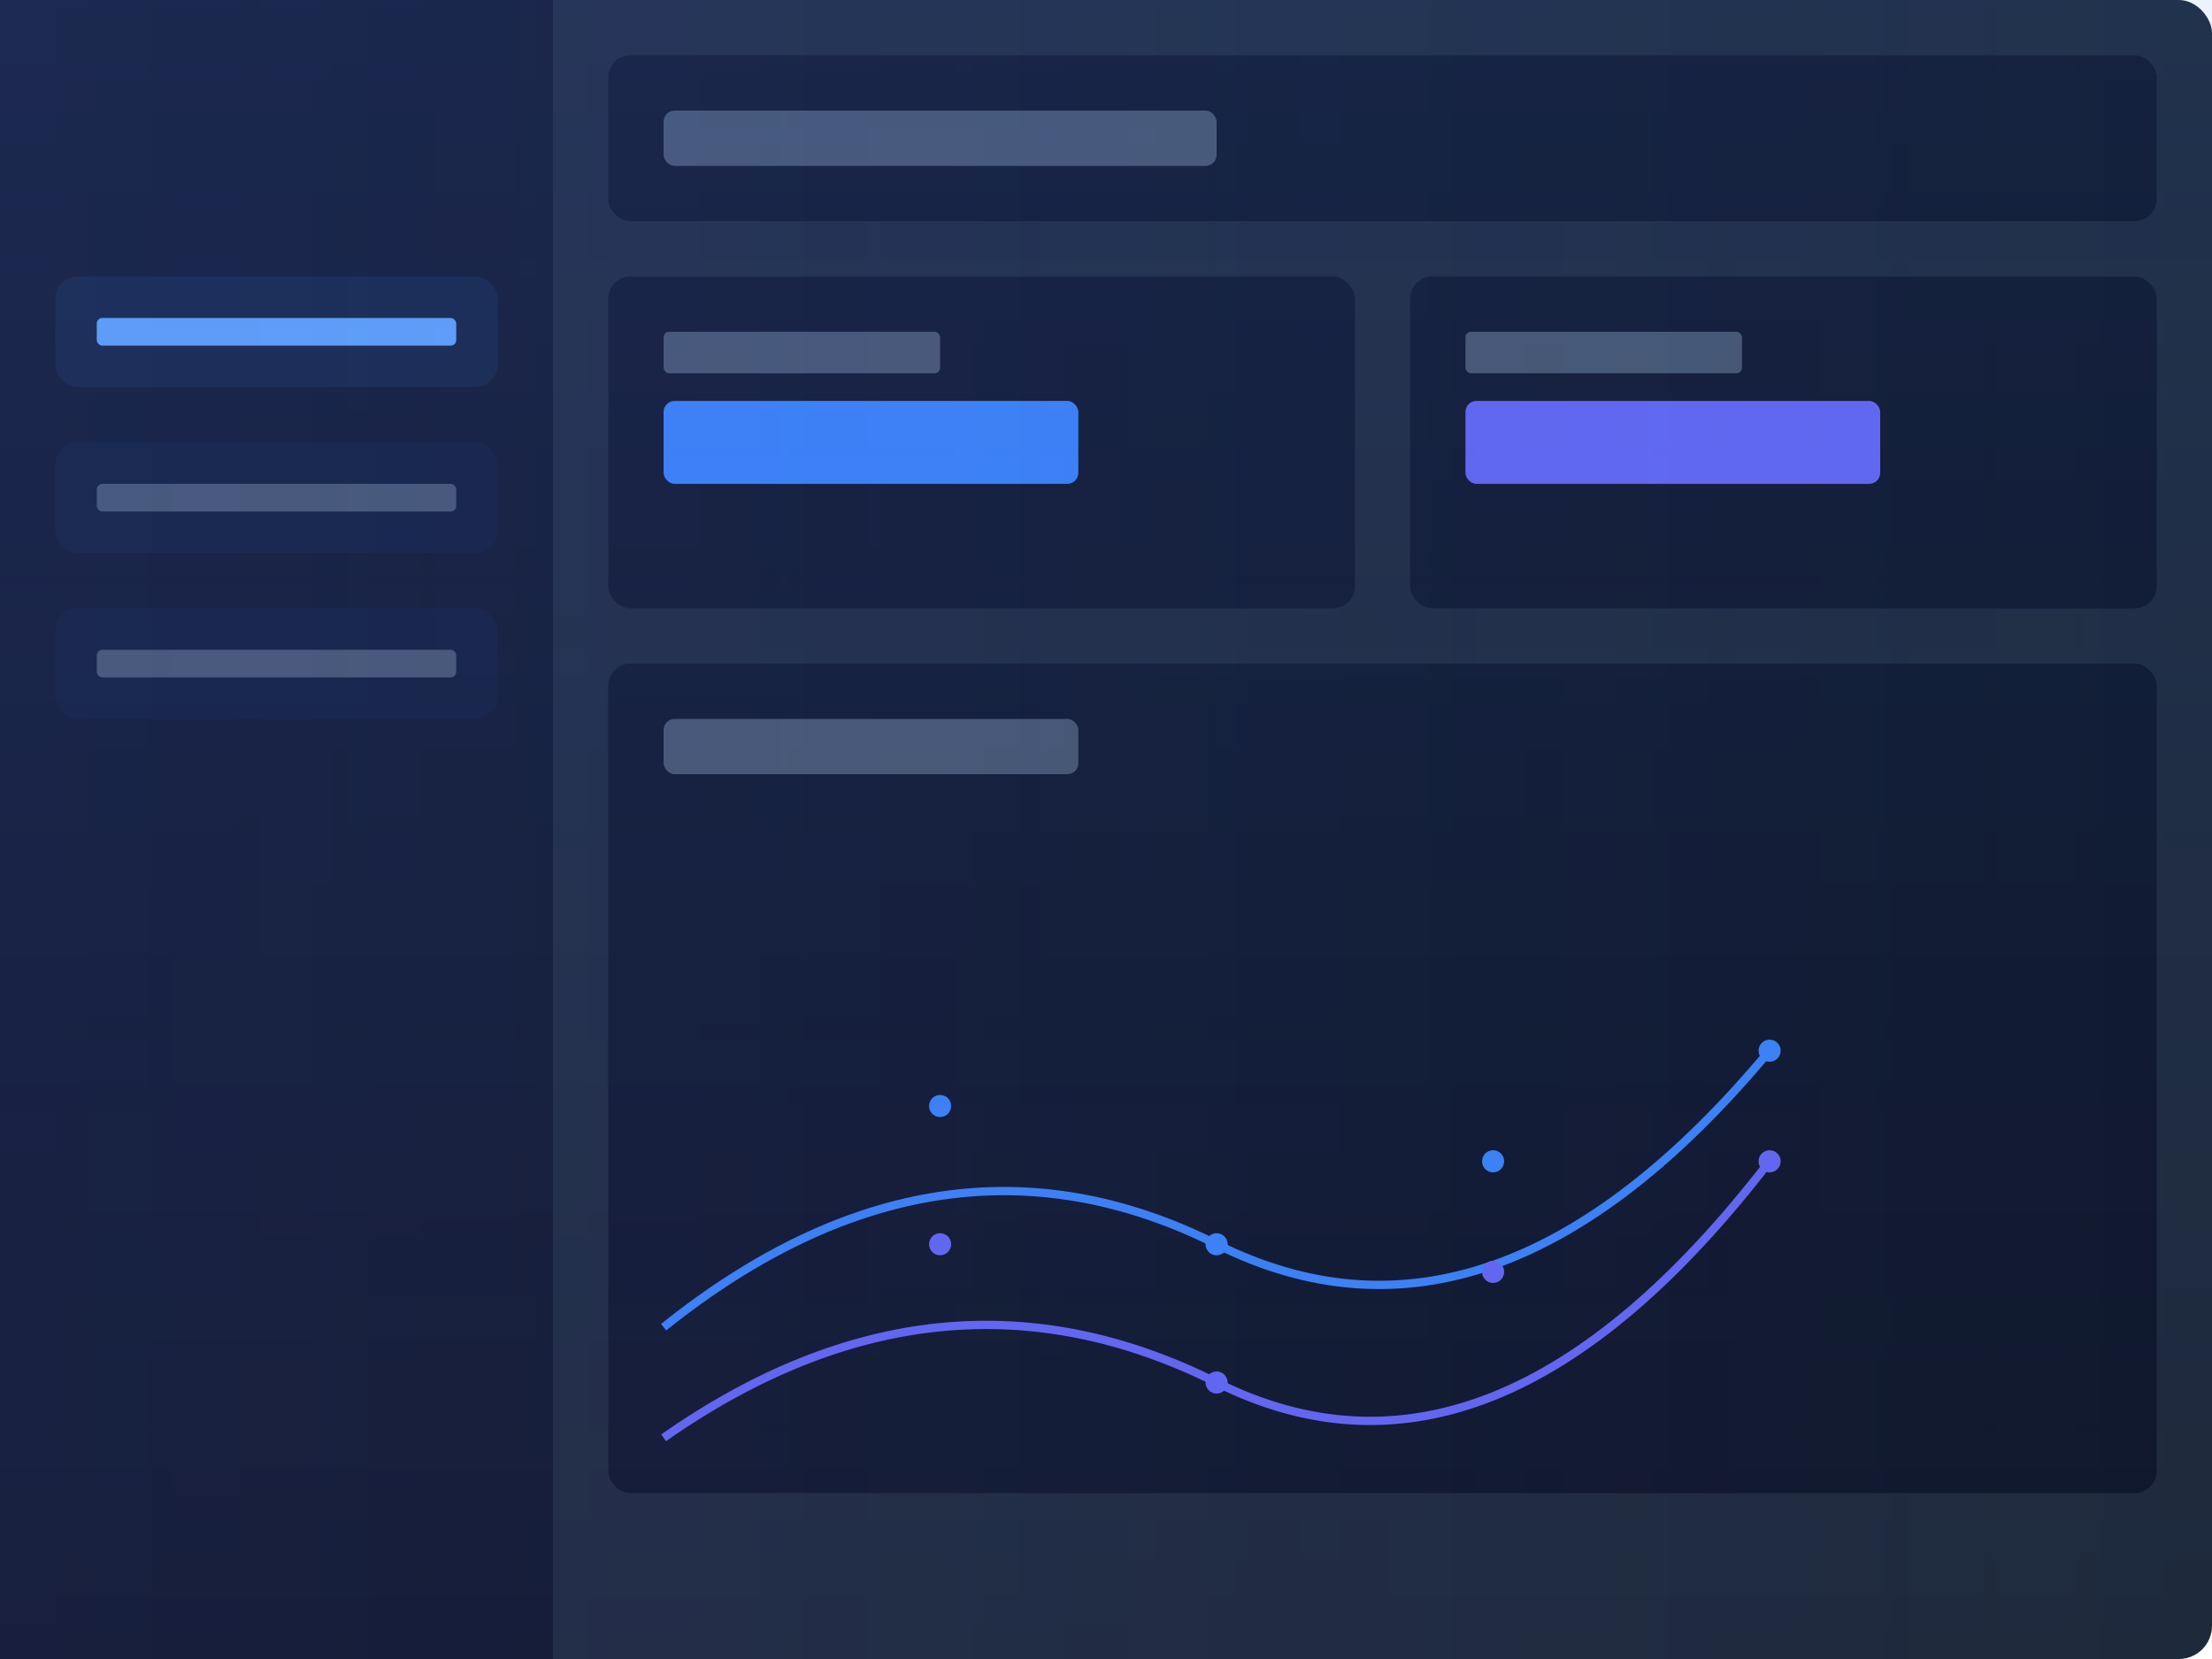 <?xml version="1.0" encoding="UTF-8"?>
<svg width="800" height="600" viewBox="0 0 800 600" fill="none" xmlns="http://www.w3.org/2000/svg">
  <!-- Background -->
  <rect width="800" height="600" rx="12" fill="#1E293B"/>
  
  <!-- Sidebar -->
  <rect x="0" y="0" width="200" height="600" fill="#0F172A"/>
  
  <!-- Sidebar Menu Items -->
  <rect x="20" y="100" width="160" height="40" rx="8" fill="#3B82F6" fill-opacity="0.1"/>
  <rect x="35" y="115" width="130" height="10" rx="2" fill="#60A5FA"/>
  
  <rect x="20" y="160" width="160" height="40" rx="8" fill="#3B82F6" fill-opacity="0.05"/>
  <rect x="35" y="175" width="130" height="10" rx="2" fill="#475569"/>
  
  <rect x="20" y="220" width="160" height="40" rx="8" fill="#3B82F6" fill-opacity="0.05"/>
  <rect x="35" y="235" width="130" height="10" rx="2" fill="#475569"/>
  
  <!-- Main Content Area -->
  <!-- Header -->
  <rect x="220" y="20" width="560" height="60" rx="8" fill="#0F172A"/>
  <rect x="240" y="40" width="200" height="20" rx="4" fill="#475569"/>
  
  <!-- Stats Cards -->
  <rect x="220" y="100" width="270" height="120" rx="8" fill="#0F172A"/>
  <rect x="240" y="120" width="100" height="15" rx="2" fill="#475569"/>
  <rect x="240" y="145" width="150" height="30" rx="4" fill="#3B82F6"/>
  
  <rect x="510" y="100" width="270" height="120" rx="8" fill="#0F172A"/>
  <rect x="530" y="120" width="100" height="15" rx="2" fill="#475569"/>
  <rect x="530" y="145" width="150" height="30" rx="4" fill="#6366F1"/>
  
  <!-- Chart Area -->
  <rect x="220" y="240" width="560" height="300" rx="8" fill="#0F172A"/>
  <rect x="240" y="260" width="150" height="20" rx="4" fill="#475569"/>
  
  <!-- Chart Lines -->
  <path d="M240 480 Q340 400 440 450 T640 380" stroke="#3B82F6" stroke-width="3" fill="none"/>
  <path d="M240 520 Q340 450 440 500 T640 420" stroke="#6366F1" stroke-width="3" fill="none"/>
  
  <!-- Data Points -->
  <circle cx="340" cy="400" r="4" fill="#3B82F6"/>
  <circle cx="440" cy="450" r="4" fill="#3B82F6"/>
  <circle cx="540" cy="420" r="4" fill="#3B82F6"/>
  <circle cx="640" cy="380" r="4" fill="#3B82F6"/>
  
  <circle cx="340" cy="450" r="4" fill="#6366F1"/>
  <circle cx="440" cy="500" r="4" fill="#6366F1"/>
  <circle cx="540" cy="460" r="4" fill="#6366F1"/>
  <circle cx="640" cy="420" r="4" fill="#6366F1"/>
  
  <!-- Gradient Overlays -->
  <defs>
    <linearGradient id="paint0_linear" x1="400" y1="0" x2="400" y2="600" gradientUnits="userSpaceOnUse">
      <stop offset="0" stop-color="#3B82F6" stop-opacity="0.1"/>
      <stop offset="1" stop-color="#3B82F6" stop-opacity="0"/>
    </linearGradient>
    <linearGradient id="paint1_linear" x1="0" y1="300" x2="800" y2="300" gradientUnits="userSpaceOnUse">
      <stop offset="0" stop-color="#6366F1" stop-opacity="0.1"/>
      <stop offset="1" stop-color="#6366F1" stop-opacity="0"/>
    </linearGradient>
  </defs>
  <rect width="800" height="600" fill="url(#paint0_linear)"/>
  <rect width="800" height="600" fill="url(#paint1_linear)"/>
</svg> 